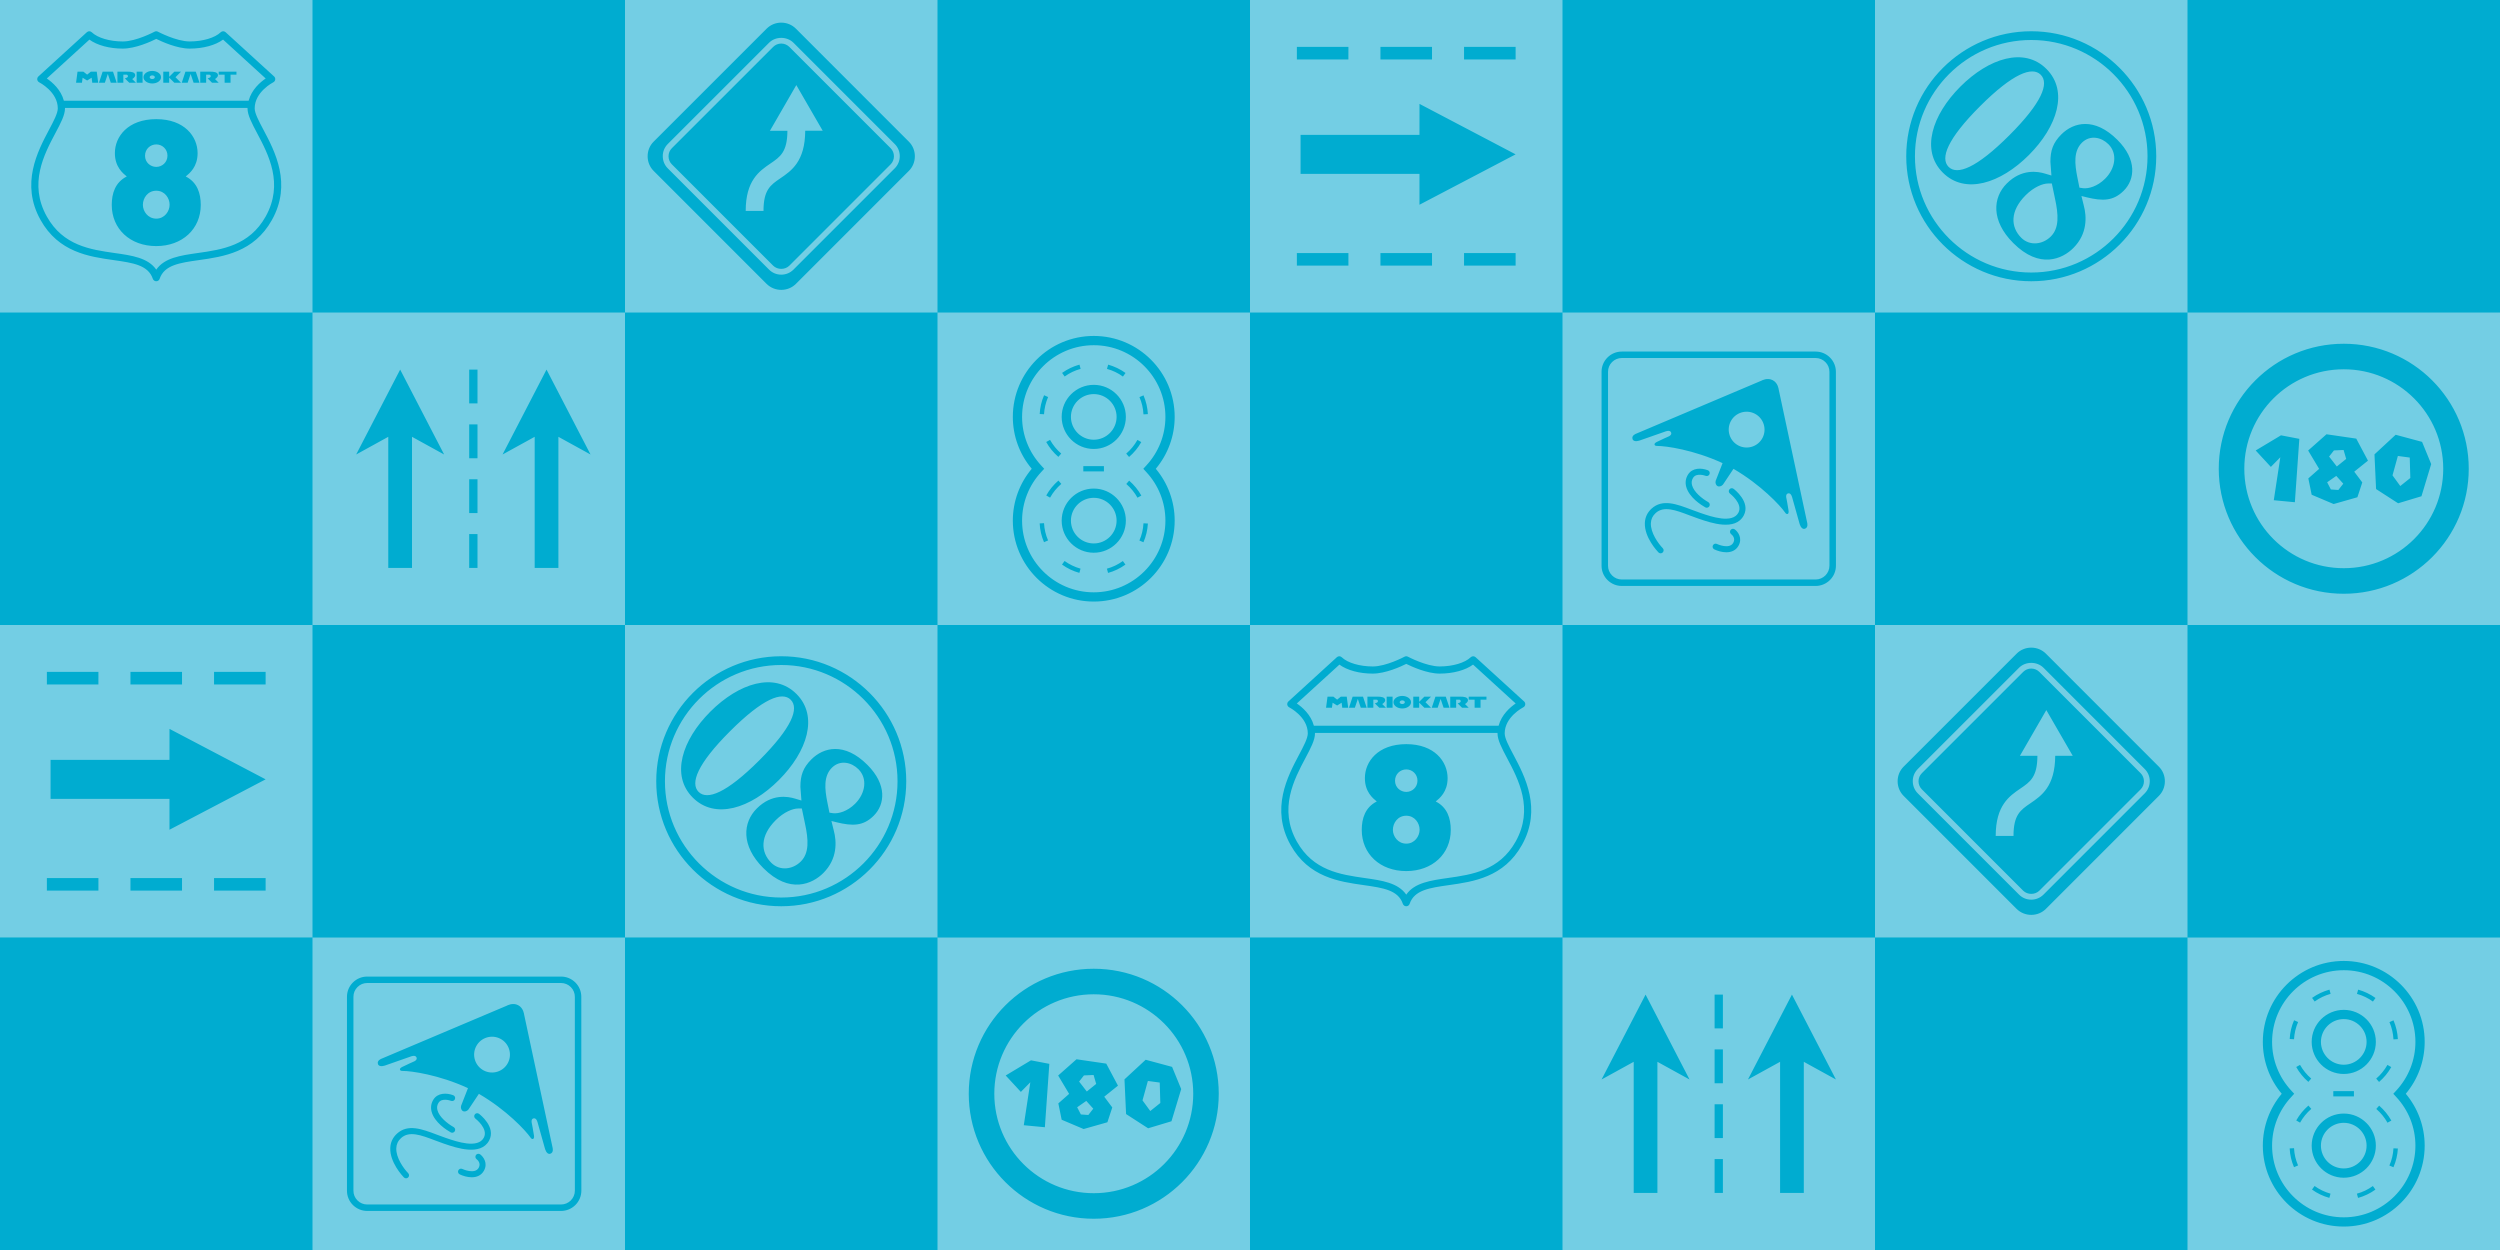 <?xml version="1.0" encoding="utf-8"?>
<!-- Generator: Adobe Illustrator 16.0.0, SVG Export Plug-In . SVG Version: 6.00 Build 0)  -->
<!DOCTYPE svg PUBLIC "-//W3C//DTD SVG 1.1//EN" "http://www.w3.org/Graphics/SVG/1.1/DTD/svg11.dtd">
<svg version="1.1" id="Layer_1" xmlns="http://www.w3.org/2000/svg" xmlns:xlink="http://www.w3.org/1999/xlink" x="0px" y="0px"
	 width="5728.329px" height="2864.156px" viewBox="0 0 5728.329 2864.156" enable-background="new 0 0 5728.329 2864.156"
	 xml:space="preserve">
<g>
	<defs>
		<rect id="SVGID_1_" width="5728.329" height="2864.156"/>
	</defs>
	<clipPath id="SVGID_2_">
		<use xlink:href="#SVGID_1_"  overflow="visible"/>
	</clipPath>
	<g clip-path="url(#SVGID_2_)">
		<rect fill="#73CEE4" width="5728.329" height="1432.087"/>
		<path fill="#00ACD0" d="M387.638,177.841l11.866,11.75l15.286,0.025l-12.729-12.703l12.729-12.696h-15.286l-11.866,11.832v-11.874
			l-13.502,0.042v25.374h13.502V177.841z M472.324,171.05h7.483c2.376,0,4.325,3.642,2.056,5.821
			c-2.27,2.088-6.093,2.591-6.093,2.591l10.064,10.129h15.27l-8.462-8.461c0,0,6.825-3.766,6.76-8.757
			c0.065-7.408-10.065-8.156-16.767-8.156c-3.881-0.042-7.664,0-10.312,0c-2.014-0.042-3.379,0-3.379,0H458.79v25.399l13.567-0.025
			L472.324,171.05z M436.761,169.339l6.867,20.277l13.46-0.025l-8.478-25.417h-23.715l-8.42,25.441l13.51-0.025L436.761,169.339z
			 M1432.078,1432.087h716.04V716.038h-716.04V1432.087z M514.672,189.591h13.567v-18.583l13.551,0.042v-6.875h-27.118
			l-13.567,0.042v6.833h13.567V189.591z M1756.45,650.38c8.979,8.897,20.894,13.805,33.656,13.805
			c12.736,0,24.66-4.843,33.63-13.805l258.656-258.697c8.996-8.946,13.872-20.885,13.872-33.624
			c0-12.736-4.876-24.709-13.872-33.572L1823.737,65.732c-8.971-8.922-20.894-13.863-33.63-13.863
			c-12.762,0-24.678,4.941-33.656,13.962l-258.672,258.656c-8.939,8.863-13.872,20.802-13.839,33.572
			c-0.033,12.738,4.9,24.736,13.839,33.624L1756.45,650.38z M1530.086,329.955l232.128-232.071
			c14.883-14.81,40.925-14.81,55.874,0.041l232.029,232.055c7.484,7.408,11.537,17.357,11.537,27.826
			c0,10.664-4.111,20.532-11.537,27.956l-232.029,232.023c-7.516,7.474-17.433,11.544-27.949,11.544
			c-10.566,0-20.533-4.046-27.958-11.544l-232.03-232.023c-7.491-7.39-11.528-17.324-11.528-27.956
			C1518.549,347.337,1522.66,337.43,1530.086,329.955z M2864.156,1432.087h716.038V716.038h-716.038V1432.087z M0,1432.087h716.031
			V716.038H0V1432.087z M4296.234,1432.087h716.039V716.038h-716.039V1432.087z M189.297,178.072l10.361,6.415l10.294-6.415
			l1.456,11.519h13.575l-3.306-25.374h-13.608l-8.412,6.833l-8.544-6.833l-13.51-0.042l-3.347,25.441l13.485-0.025L189.297,178.072z
			 M282.601,171.05h7.441c2.435-0.042,4.44,3.708,2.098,5.821c-2.295,2.088-6.168,2.591-6.168,2.591l10.263,10.129h15.261
			l-8.584-8.493c0,0,6.882-3.734,6.874-8.726c0.009-7.358-10.105-8.156-16.881-8.156h-10.303c-2.063,0-3.396,0-3.396,0
			l-10.155-0.042v25.417l13.551,0.025V171.05z M326.69,164.217h-13.583v25.374l13.583,0.025V164.217z M247.062,169.339l6.793,20.252
			h13.501l-8.404-25.417l-10.205,0.042h-13.592l-8.363,25.374h13.461L247.062,169.339z M348.86,191.262
			c11.158,0.041,20.121-6.323,20.121-14.349c0-7.935-8.963-14.391-20.121-14.391c-11.052,0-20.097,6.48-20.097,14.391
			C328.763,184.938,337.808,191.262,348.86,191.262z M348.86,172.752c3.281-0.034,5.92,1.841,5.92,4.161
			c0,2.367-2.64,4.217-5.954,4.217c-3.231,0-5.878-1.85-5.878-4.217C342.973,174.553,345.595,172.719,348.86,172.752z
			 M4654.285,644.443c157.879,0,286.385-128.474,286.385-286.384S4812.197,71.612,4654.285,71.612
			c-158.008,0.049-286.48,128.472-286.447,286.447C4367.805,515.979,4496.277,644.443,4654.285,644.443z M4654.285,91.642
			c146.826,0,266.402,119.503,266.402,266.417c0,146.835-119.509,266.395-266.402,266.395
			c-146.938,0-266.514-119.56-266.514-266.395C4387.771,211.145,4507.347,91.642,4654.285,91.642z M2148.118,0v716.038h716.039V0
			H2148.118z M5370.325,787.642c-158.173-0.048-286.351,128.187-286.431,286.4c0.08,158.174,128.258,286.44,286.431,286.44
			c158.142,0,286.416-128.266,286.383-286.44C5656.741,915.794,5528.565,787.594,5370.325,787.642z M5370.325,1301.92
			c-125.84,0.065-227.869-101.987-227.869-227.878c0-125.932,102.029-227.876,227.869-227.876
			c125.874,0,227.936,101.944,227.936,227.876C5598.261,1199.933,5496.199,1301.985,5370.325,1301.92z M4648.86,355.241
			c65.123-65.215,91.206-146.285,40.257-197.201c-50.883-50.923-131.893-24.791-197.147,40.317
			c-65.125,65.19-91.372,146.243-40.324,197.215C4502.627,446.472,4583.67,420.43,4648.86,355.241z M4464.898,382.367
			c-19.569-19.554-3.354-63.619,72.098-139.03c75.452-75.403,119.527-91.577,138.982-72.088
			c19.538,19.569,3.354,63.536-72.131,138.938C4528.38,385.582,4484.34,401.913,4464.898,382.367z M4700.499,402.176l-14.259-4.268
			c-17.185-5.344-53.975-11.603-88.016,22.522c-32.087,32.036-36.69,85.031,14.915,136.548
			c60.553,60.601,112.751,36.172,137.649,11.248c32.348-32.407,30.787-71.743,23.714-97.875l-5.229-21.256l12.303,3.067
			c35.686,8.643,60.52,8.971,84.627-15.237c25.49-25.457,31.082-70.815-14.504-116.434
			c-52.593-52.584-100.581-40.382-128.439-12.548c-19.159,19.151-25.096,37.019-25.096,62.846L4700.499,402.176z M4770.228,327.094
			c18.911-18.814,44.979-12.557,60.882,3.346c21.215,21.091,16.281,55.24-7.532,79.004c-17.894,17.876-38.449,23.213-50.323,21.814
			l-8.586-1.257l-4.965-24.792C4754.029,376.389,4750.789,346.623,4770.228,327.094z M4708.426,453.824
			c8.584,39.049,9.932,68.758-9.276,88c-18.83,18.871-48.612,22.094-67.821,2.976c-24.865-24.814-25.853-61.563,10.229-97.595
			c18.88-18.864,39.403-26.774,51.277-26.774h8.601L4708.426,453.824z M3580.194,0v716.038h716.04V0H3580.194z M5012.273,0v716.038
			h716.056V0H5012.273z M1771.572,608.723c9.842,9.819,27.25,9.819,37.068,0l232.087-232.111c4.868-4.909,7.607-11.546,7.607-18.552
			c0-6.981-2.739-13.592-7.607-18.517l-232.087-232.063c-4.942-4.909-11.537-7.63-18.534-7.68c-7.031,0-13.593,2.771-18.477,7.68
			l-232.153,232.063c-4.967,4.974-7.664,11.479-7.664,18.517c0.056,7.006,2.697,13.691,7.664,18.552L1771.572,608.723z
			 M1765.158,374.77c22.588-15.345,38.869-26.436,39.059-75.1l-40.095,0.065l60.504-104.79l60.511,104.691h-40.111
			c-0.304,70.33-31.633,91.684-56.918,108.887c-22.465,15.294-38.754,26.371-38.688,74.776h-40.777
			C1708.643,413.334,1739.931,391.963,1765.158,374.77z M3472.79,107.422h-118.195v28.788h118.195V107.422z M3089.673,579.828
			h-118.127v28.813h118.127V579.828z M3252.534,238.033l-0.033,70.938h-272.47v89.381l272.47-0.009v70.799l220.289-115.482
			L3252.534,238.033z M3089.673,107.422h-118.127v28.763h118.078L3089.673,107.422z M716.031,0v716.038h716.047V0H716.031z
			 M3281.216,107.422H3163.07v28.763h118.146V107.422z M3472.79,608.642v-28.813h-118.195v28.813H3472.79z M3163.07,608.642h118.146
			v-28.813H3163.07V608.642z M1075.062,1049.974h19.036V972.49h-19.036V1049.974z M2587.28,1101.317l-6.595,7.59
			c10.459,9.119,19.118,19.668,25.688,31.501l8.847-4.877C2608.05,1122.671,2598.618,1111.143,2587.28,1101.317z M2620.03,1242.46
			c5.888-13.549,9.333-28.005,10.14-42.897l-10.106-0.502c-0.723,13.7-3.799,26.905-9.325,39.478L2620.03,1242.46z
			 M2615.047,1012.947l-8.782-4.967c-6.676,11.8-15.303,22.432-25.753,31.452l6.57,7.614
			C2598.478,1037.195,2607.877,1025.766,2615.047,1012.947z M2506.186,1119.456c-40.546,0.033-73.536,32.981-73.536,73.561
			c0,40.472,32.989,73.462,73.536,73.462c40.489,0,73.52-32.99,73.52-73.543C2579.706,1152.438,2546.675,1119.489,2506.186,1119.456
			z M2506.186,1245.224c-28.862,0-52.33-23.362-52.354-52.288c0.024-28.822,23.492-52.272,52.354-52.272
			c28.821,0,52.305,23.434,52.305,52.272C2558.491,1221.813,2535.007,1245.224,2506.186,1245.224z M2620.138,905.862l-9.267,4.061
			c5.418,12.507,8.584,25.746,9.193,39.52l10.106-0.525C2629.363,933.958,2625.984,919.528,2620.138,905.862z M2529.481,1068.104
			h-47.24v12.022h47.24V1068.104z M2506.186,881.818c-40.546,0-73.536,32.923-73.536,73.389c0,40.571,32.989,73.536,73.536,73.536
			c40.489,0,73.52-32.999,73.52-73.57C2579.706,914.651,2546.675,881.818,2506.186,881.818z M2506.186,1007.56
			c-28.862,0-52.33-23.526-52.33-52.353c0-28.765,23.467-52.216,52.33-52.216c28.821,0,52.305,23.451,52.305,52.216
			C2558.491,984.034,2535.007,1007.486,2506.186,1007.56z M3972.257,1120.04c-3.092-2.311-7.417-1.684-9.669,1.381
			c-2.27,3.026-1.646,7.369,1.413,9.637c0.263,0.231,30.243,23.007,19.274,43.654c-13.699,25.664-62.163,9.103-85.418,1.143
			l-1.71-0.575c-6.858-2.335-13.716-4.917-20.394-7.441c-34.106-12.902-66.34-25.111-91.305-2.558
			c-9.834,8.939-15.097,20.13-15.557,33.197c-1.137,32.759,27.891,63.857,31.18,67.279c1.348,1.39,3.142,2.095,4.949,2.095
			c1.745,0,3.438-0.631,4.77-1.922c2.746-2.632,2.846-6.99,0.214-9.754c-10.524-10.902-28.089-35.218-27.332-57.222
			c0.361-9.357,3.947-17.014,11.052-23.458c18.683-16.875,45.768-6.653,77.163,5.237c6.809,2.573,13.78,5.214,20.819,7.614
			l1.676,0.559c26.84,9.202,82.804,28.369,102.062-7.72C4011.924,1150.266,3973.836,1121.266,3972.257,1120.04z M4075.649,892.68
			c0,0-1.381-15.162-13.715-21.494c-0.017-0.034-0.083-0.034-0.115-0.049c-0.033-0.024-0.083-0.065-0.099-0.081
			c-12.301-6.48-25.49,1.094-25.49,1.094l-286.86,121.383c0,0-11.627,3.849-8.665,12.492c2.941,8.683,17.332,2.935,17.332,2.935
			c17.021-5.978,57.264-20.039,57.264-20.039s10.559-4.639,13.552,1.48c2.991,6.094-4.967,9.407-4.967,9.407
			s-18.963,8.321-26.608,12.368c-1.235,0.649-6.876,2.91-6.168,6.512c0.707,3.586,6.035,3.092,6.035,3.092
			c19.637-0.124,83.642,8.822,149.819,39.412l-14.209,36.484c-3.042,5.632-2.205,10.747,0.099,13.823
			c0.724,1.027,1.595,1.808,2.632,2.335c0.952,0.501,2.12,0.788,3.387,0.804c3.849,0.107,8.553-2.154,11.413-7.828l21.709-32.57
			c63.004,36.666,107.027,83.962,118.26,100.129c0,0,2.582,4.605,5.938,3.133c3.338-1.504,1.973-7.385,1.808-8.766
			c-1.052-8.584-5.098-28.879-5.098-28.879s-1.841-8.412,4.851-9.489c6.711-1.051,8.981,10.264,8.981,10.264
			s11.56,41.007,16.396,58.38c0,0,3.534,15.073,12.332,12.532c8.767-2.581,5.312-14.274,5.312-14.274L4075.649,892.68z
			 M4038.532,1003.352c-10.46,20.095-35.259,27.891-55.355,17.44c-20.112-10.484-27.925-35.244-17.499-55.357
			c10.509-20.095,35.276-27.884,55.405-17.425C4041.114,958.454,4048.958,983.237,4038.532,1003.352z M5398.957,1005.02
			l-68.167-9.958l-42.051,37.226l25.145,42.06l-24.733,21.831l7.632,37.431l50.354,21.304l54.435-15.523l11.185-33.976
			l-18.436-24.612l31.459-25.309L5398.957,1005.02z M5357.91,1122.721l-17.121-1.226l-8.518-16.453l20.919-14.571l16.05,17.802
			L5357.91,1122.721z M5354.407,1068.926l-17.663-22.81l11.1-14.068l22.104-0.97l5.937,20.4L5354.407,1068.926z M3908.284,1090.356
			c3.552,1.291,7.531-0.462,8.864-4.046c1.381-3.57-0.412-7.524-3.996-8.881c-14.735-5.526-35.456-6.15-45.505,10.188
			c-5.181,8.479-6.563,17.696-4.062,27.408c6.429,24.831,35.109,42.585,43.793,47.453c1.004,0.607,2.188,0.887,3.371,0.887
			c2.402,0,4.704-1.257,5.986-3.519c1.877-3.306,0.676-7.509-2.63-9.375c-14.604-8.214-33.123-23.328-37.167-38.901
			c-1.562-6.036-0.774-11.512,2.466-16.71C3887.02,1082.495,3907.429,1090.027,3908.284,1090.356z M4193.121,819.242
			c-8.832-8.83-20.475-13.682-32.924-13.682h-444.08c-12.432,0-24.092,4.828-32.874,13.601
			c-8.782,8.798-13.601,20.467-13.551,32.907v444.013c-0.05,12.433,4.769,24.11,13.583,32.908
			c8.75,8.757,20.41,13.601,32.842,13.601h444.08c25.671,0,46.54-20.861,46.54-46.492l-0.099-444.029
			C4206.688,839.693,4201.869,828.033,4193.121,819.242z M4160.197,1327.821h-444.08c-8.47,0-16.445-3.29-22.365-9.283
			c-5.986-5.978-9.309-13.931-9.227-22.417V852.068c-0.082-8.495,3.207-16.462,9.227-22.457c5.92-5.993,13.896-9.3,22.365-9.3
			h444.08c8.453,0,16.396,3.354,22.431,9.375c6.003,5.995,9.259,13.946,9.211,22.358l0.048,444.054
			C4191.887,1313.587,4177.694,1327.821,4160.197,1327.821z M2506.186,769.75c-102.332,0-185.465,83.174-185.465,185.458
			c0,43.629,15.295,85.509,43.335,118.901c-28.04,33.433-43.335,75.246-43.335,118.828c0,102.299,83.134,185.447,185.465,185.447
			c102.25,0.024,185.382-83.148,185.382-185.447c0-43.582-15.294-85.395-43.259-118.828c27.965-33.393,43.259-75.272,43.259-118.935
			C2691.568,852.924,2608.437,769.75,2506.186,769.75z M2626.353,1081.411c28.418,30.489,44,70.146,44,111.525
			c0,90.557-73.658,164.265-164.167,164.265c-90.624,0.033-164.25-73.667-164.25-164.265c0-41.361,15.583-81.036,43.992-111.525
			l6.677-7.302l-6.677-7.271c-28.335-30.514-43.992-70.148-43.992-111.631c0.024-90.517,73.626-164.209,164.25-164.209
			c90.509-0.074,164.167,73.692,164.167,164.175c0,41.516-15.615,81.151-44,111.665l-6.668,7.271L2626.353,1081.411z
			 M5440.712,1041.118l3.651,79.474l50.521,32.586l53.482-16.084l22.3-73.725l-20.888-50.882l-60.52-16.307L5440.712,1041.118z
			 M5521.51,1048.42l1.332,46.804l-23.024,18.427l-17.794-24.397l12.285-44.51L5521.51,1048.42z M3974.92,1212.957
			c-3.058-2.27-7.3-1.604-9.588,1.415c-2.268,3.034-1.626,7.352,1.365,9.637c1.877,1.415,10.789,9.021,4.77,19.743
			c-8.978,15.911-37.232,2.755-37.528,2.607c-3.389-1.662-7.498-0.148-9.128,3.265c-1.66,3.42-0.213,7.54,3.225,9.184
			c7.12,3.404,17.449,6.635,27.547,6.635c10.887,0,21.575-3.732,27.891-14.932
			C3993.274,1233.087,3982.207,1218.328,3974.92,1212.957z M2433.382,1293.558c12.062,8.74,25.432,15.17,39.806,19.06l2.665-9.628
			c-13.141-3.667-25.393-9.572-36.559-17.58L2433.382,1293.558z M2536.265,1303.022l2.664,9.727
			c14.25-3.882,27.686-10.387,39.807-19.061l-5.872-8.174C2561.698,1293.558,2549.446,1299.47,2536.265,1303.022z
			 M5168.555,1032.204l34.717,37.62l21.707-22.086l-14.981,98.459l48.302,4.588l10.229-145.239l-42.051-8.075L5168.555,1032.204z
			 M1075.062,924.347h19.036v-77.484h-19.036V924.347z M1075.062,1175.626h19.036v-77.459h-19.036V1175.626z M92.935,504.008
			c41.318,74.037,111.229,84.035,167.521,91.979c44.091,6.299,79.062,11.241,89.72,42.841c1.192,3.404,4.291,5.616,7.868,5.616
			c3.562,0,6.637-2.212,7.722-5.575c10.722-31.641,45.619-36.583,89.89-42.857c56.129-7.936,126.155-17.966,167.424-92.003
			c46.311-82.698,6.709-157.286-19.455-206.697c-10.731-20.22-20.048-37.791-20.048-48.991c0-37.998,42.126-59.451,42.529-59.68
			c2.467-1.235,4.127-3.537,4.506-6.159c0.386-2.762-0.584-5.436-2.492-7.244L516.95,73.815c-3.265-2.944-8.132-2.944-11.224,0.099
			c-13.304,12.819-41.114,21.034-71.062,21.067c-30.795-0.033-72.311-22.152-72.837-22.358c-2.426-1.316-5.304-1.316-7.688,0
			c-0.477,0.222-41.97,22.392-72.821,22.392c-29.881-0.034-57.757-8.281-70.979-21.018c-3.157-3.109-8.075-3.183-11.273-0.214
			L87.918,175.236c-1.957,1.808-2.828,4.482-2.573,7.244c0.468,2.589,2.096,4.958,4.539,6.175
			c0.369,0.213,42.454,21.617,42.545,59.665c-0.091,11.2-9.276,28.796-20.072,49.081C86.208,346.738,46.681,421.31,92.935,504.008z
			 M107.241,179.833l97.622-89.045c17.465,12.852,45.826,20.639,76.455,20.581c29.495,0,64.936-16.354,76.727-22.267
			c11.701,5.846,47.208,22.267,76.62,22.267c30.712,0,59.057-7.729,76.455-20.647l97.646,89.111
			c-12.393,8.403-32.333,25.54-39.1,50.981H146.382C139.614,205.372,119.667,188.235,107.241,179.833z M148.898,248.319
			c0-0.377-0.091-0.708-0.099-1.085h418.449c0,0.377-0.099,0.708-0.099,1.085c0,15.318,9.679,33.558,21.905,56.688
			c26.059,49.023,61.564,116.129,19.711,191.056c-37.438,66.852-100.113,75.789-155.42,83.642
			c-39.271,5.6-76.644,10.928-95.302,38.121c-18.78-27.193-56.087-32.504-95.343-38.047c-55.307-7.926-117.997-16.798-155.46-83.715
			c-41.862-74.927-6.348-142.032,19.637-190.95C139.212,281.893,148.898,263.671,148.898,248.319z M816.078,1041.39l73.602-40.521
			v300.394h54.36v-300.394l73.603,40.521L916.913,846.863L816.078,1041.39z M1075.062,1301.262h19.036v-77.475h-19.036V1301.262z
			 M1151.517,1041.39l73.603-40.521v300.394h54.369v-300.394l73.618,40.521l-100.827-194.526L1151.517,1041.39z M2397.284,1135.252
			l8.798,4.999c6.578-11.881,15.237-22.439,25.737-31.526l-6.644-7.612C2413.845,1110.93,2404.445,1122.416,2397.284,1135.252z
			 M256.066,469.561c0,54.928,41.937,94.307,101.978,94.307c59.953-0.032,101.955-39.379,101.955-94.307
			c0-26.485-8.026-51.902-34.438-65.19c8.757-7.152,27.209-21.938,27.209-53.415c0-37.881-29.824-77.96-94.727-77.96
			c-64.959,0-94.792,40.079-94.792,77.576v0.418c-0.09,31.444,18.478,46.229,27.21,53.382
			C264.042,417.659,256.066,443.059,256.066,469.561z M332.332,356.654c0-15.139,12.096-25.745,25.712-25.745
			c13.519-0.024,25.672,10.559,25.672,25.745c0,15.146-12.121,25.778-25.672,25.778c-13.657-0.032-25.712-10.632-25.712-25.333
			V356.654z M327.398,469.216c0-15.245,10.953-32.208,30.646-32.208c19.538,0,30.589,16.939,30.589,32.119
			c0,14.899-11.388,31.854-30.589,31.854c-19.364-0.049-30.646-17.039-30.646-31.445V469.216z M2382.22,1199.307
			c0.698,14.892,4.062,29.422,9.965,43.023l9.3-4.037c-5.459-12.532-8.568-25.771-9.267-39.527L2382.22,1199.307z M2392.317,905.647
			c-5.903,13.634-9.325,28.122-10.024,42.973l9.925,0.582c0.756-13.731,3.947-27.018,9.324-39.459L2392.317,905.647z
			 M2578.966,854.626c-12.079-8.692-25.564-15.155-39.822-19.111l-2.706,9.754c13.14,3.584,25.523,9.489,36.566,17.546
			L2578.966,854.626z M2476.025,845.202l-2.59-9.727c-14.324,3.963-27.751,10.32-39.839,18.979l5.903,8.256
			C2450.601,854.626,2462.885,848.796,2476.025,845.202z M2425.019,1046.833l6.587-7.54c-10.459-9.054-19.043-19.662-25.614-31.428
			l-8.774,4.884C2404.315,1025.528,2413.672,1037.04,2425.019,1046.833z"/>
		<rect y="1432.078" fill="#73CEE4" width="5728.329" height="1432.078"/>
		<path fill="#00ACD0" d="M2864.156,2864.156h716.038v-716.04h-716.038V2864.156z M4296.234,2864.156h716.039v-716.04h-716.039
			V2864.156z M1432.078,2864.156h716.04v-716.04h-716.04V2864.156z M2957.105,1936.102c41.312,74.02,111.223,84.037,167.516,91.963
			c44.09,6.314,79.07,11.248,89.727,42.842c1.184,3.403,4.275,5.623,7.861,5.623c3.553,0,6.643-2.22,7.729-5.574
			c10.706-31.643,45.619-36.576,89.891-42.857c56.113-7.928,126.139-17.977,167.417-91.996
			c46.311-82.723,6.709-157.285-19.455-206.704c-10.74-20.229-20.048-37.793-20.048-48.991c0-37.989,42.134-59.451,42.527-59.682
			c2.468-1.233,4.129-3.537,4.507-6.166c0.395-2.765-0.575-5.428-2.499-7.237l-111.173-101.419
			c-3.256-2.943-8.124-2.943-11.217,0.099c-13.304,12.811-41.114,21.018-71.06,21.067c-30.804-0.05-72.312-22.17-72.838-22.367
			c-2.435-1.316-5.295-1.316-7.697,0c-0.459,0.23-41.969,22.398-72.804,22.398c-29.882-0.031-57.773-8.288-70.996-21.018
			c-3.157-3.107-8.058-3.188-11.264-0.229l-111.155,101.469c-1.942,1.81-2.829,4.473-2.566,7.237
			c0.477,2.598,2.104,4.965,4.538,6.182c0.362,0.215,42.462,21.61,42.545,59.666c-0.083,11.198-9.275,28.778-20.079,49.072
			C2950.364,1778.816,2910.845,1853.379,2957.105,1936.102z M2971.414,1611.893l97.621-89.035
			c17.465,12.86,45.816,20.656,76.455,20.589c29.488,0,64.926-16.347,76.719-22.266c11.708,5.838,47.214,22.266,76.62,22.266
			c30.704,0,59.056-7.729,76.454-20.638l97.654,89.084c-12.399,8.421-32.332,25.558-39.106,50.999h-423.293
			C3003.779,1637.45,2983.831,1620.313,2971.414,1611.893z M3013.054,1680.406c0-0.379-0.099-0.707-0.099-1.087h418.457
			c-0.016,0.38-0.099,0.708-0.099,1.087c0,15.327,9.688,33.548,21.905,56.687c26.067,49.025,61.557,116.122,19.719,191.049
			c-37.447,66.868-100.12,75.78-155.41,83.642c-39.289,5.591-76.67,10.92-95.318,38.121c-18.781-27.201-56.08-32.496-95.352-38.055
			c-55.29-7.928-117.98-16.791-155.443-83.708c-41.869-74.927-6.349-142.023,19.636-190.95
			C3003.385,1713.987,3013.054,1695.75,3013.054,1680.406z M0,2864.156h716.031v-716.04H0V2864.156z M417.068,1539.499H298.923
			v28.765h118.146V1539.499z M1836.334,1834.27l-14.266-4.275c-17.178-5.361-53.958-11.611-88,22.531
			c-32.094,32.019-36.682,85.022,14.924,136.529c60.535,60.618,112.718,36.165,137.633,11.25
			c32.356-32.398,30.785-71.736,23.714-97.885l-5.239-21.247l12.31,3.059c35.687,8.649,60.511,8.979,84.629-15.229
			c25.506-25.457,31.082-70.813-14.506-116.435c-52.609-52.577-100.589-40.373-128.422-12.531
			c-19.184,19.143-25.129,37.003-25.129,62.823L1836.334,1834.27z M1906.063,1759.18c18.896-18.814,44.987-12.563,60.898,3.354
			c21.198,21.083,16.282,55.225-7.549,79.005c-17.9,17.859-38.449,23.188-50.323,21.808l-8.592-1.251l-4.966-24.799
			C1889.873,1808.483,1886.625,1778.717,1906.063,1759.18z M1844.261,1885.909c8.577,39.042,9.925,68.759-9.275,87.999
			c-18.822,18.864-48.614,22.087-67.813,2.978c-24.866-24.832-25.87-61.572,10.237-97.604
			c18.871-18.864,39.386-26.757,51.252-26.757h8.617L1844.261,1885.909z M388.37,1670.111l-0.024,70.945H115.867v89.383
			l272.479-0.018v70.799l220.288-115.482L388.37,1670.111z M5370.342,2551.543c-40.554,0.016-73.528,32.973-73.528,73.562
			c0,40.454,32.975,73.46,73.528,73.46c40.472,0,73.512-33.006,73.512-73.527S5410.813,2551.559,5370.342,2551.543z
			 M5370.342,2677.303c-28.861,0-52.313-23.354-52.347-52.266c0.033-28.846,23.485-52.297,52.347-52.297
			c28.813,0,52.297,23.436,52.297,52.297C5422.639,2653.883,5399.155,2677.303,5370.342,2677.303z M298.923,2040.727h118.146
			v-28.812H298.923V2040.727z M1790.122,2076.529c157.877,0,286.391-128.473,286.391-286.383
			c0-157.926-128.481-286.465-286.391-286.465c-158.009,0.065-286.498,128.473-286.44,286.465
			C1503.625,1948.057,1632.113,2076.529,1790.122,2076.529z M1790.122,1523.729c146.842,0,266.41,119.511,266.41,266.418
			c0,146.842-119.518,266.402-266.41,266.402c-146.932,0-266.516-119.561-266.516-266.402
			C1523.606,1643.239,1643.19,1523.729,1790.122,1523.729z M1784.695,1787.317c65.141-65.206,91.215-146.283,40.276-197.197
			c-50.908-50.915-131.902-24.801-197.149,40.324c-65.14,65.19-91.379,146.233-40.349,197.215
			C1638.47,1878.558,1719.505,1852.525,1784.695,1787.317z M1600.719,1814.453c-19.553-19.553-3.354-63.629,72.122-139.031
			c75.443-75.402,119.501-91.584,138.965-72.08c19.537,19.569,3.354,63.513-72.122,138.932
			C1664.232,1817.66,1620.174,1833.991,1600.719,1814.453z M5370.342,2201.844c-102.324,0-185.456,83.165-185.456,185.441
			c0,43.629,15.294,85.516,43.317,118.884c-28.023,33.45-43.317,75.272-43.317,118.868c0,102.292,83.132,185.424,185.456,185.424
			c102.242,0.018,185.392-83.132,185.392-185.424c0-43.596-15.296-85.418-43.286-118.868c27.99-33.368,43.286-75.255,43.286-118.917
			C5555.733,2285.009,5472.584,2201.844,5370.342,2201.844z M5490.51,2513.471c28.418,30.523,44.009,70.157,44.009,111.566
			c0,90.533-73.677,164.258-164.177,164.258c-90.632,0.033-164.24-73.676-164.24-164.258c0-41.377,15.557-81.043,43.99-111.566
			l6.678-7.302l-6.678-7.235c-28.352-30.524-43.99-70.157-43.99-111.648c0.031-90.518,73.608-164.209,164.24-164.209
			c90.5-0.066,164.177,73.691,164.177,164.176c0,41.524-15.624,81.157-44.009,111.682l-6.676,7.235L5490.51,2513.471z
			 M608.633,1539.499H490.448v28.78h118.186V1539.499z M3120.229,1901.647c0,54.911,41.937,94.298,101.979,94.298
			c59.961-0.033,101.962-39.387,101.962-94.298c0-26.494-8.024-51.886-34.437-65.19c8.749-7.154,27.2-21.922,27.2-53.431
			c0-37.858-29.831-77.952-94.726-77.952c-64.961,0-94.792,40.094-94.792,77.59v0.411c-0.099,31.46,18.484,46.228,27.199,53.382
			C3128.205,1849.762,3120.229,1875.138,3120.229,1901.647z M3196.487,1788.75c0-15.148,12.105-25.756,25.722-25.756
			c13.518-0.031,25.671,10.559,25.671,25.756c0,15.13-12.121,25.785-25.671,25.785c-13.649-0.065-25.722-10.655-25.722-25.358
			V1788.75z M3191.57,1901.302c0-15.245,10.953-32.2,30.639-32.2c19.536,0,30.588,16.939,30.588,32.102
			c0,14.9-11.38,31.855-30.588,31.855c-19.373-0.049-30.639-17.038-30.639-31.443V1901.302z M3336.506,1603.145h7.466
			c2.385,0,4.325,3.617,2.055,5.822c-2.27,2.072-6.101,2.58-6.101,2.58l10.082,10.115h15.26l-8.47-8.453c0,0,6.842-3.75,6.777-8.749
			c0.064-7.4-10.064-8.173-16.774-8.173c-3.882-0.018-7.665,0-10.295,0c-2.041-0.018-3.389,0-3.389,0h-10.163v25.407l13.567-0.032
			L3336.506,1603.145z M3300.917,1601.418l6.874,20.276l13.452-0.032l-8.47-25.393h-23.714l-8.419,25.425l13.518-0.032
			L3300.917,1601.418z M3378.835,1621.662h13.569v-18.567l13.551,0.05v-6.875h-27.12l-13.567,0.018v6.857h13.567V1621.662z
			 M3251.812,1609.921l11.856,11.741l15.277,0.032l-12.712-12.696l12.712-12.711h-15.277l-11.856,11.84v-11.857l-13.52,0.018v25.375
			h13.52V1609.921z M4620.621,2082.466c8.981,8.881,20.903,13.798,33.648,13.798c12.729,0,24.669-4.834,33.633-13.798
			l258.654-258.704c8.98-8.931,13.88-20.87,13.88-33.615s-4.899-24.718-13.88-33.599l-258.654-258.738
			c-8.964-8.928-20.903-13.863-33.633-13.863c-12.745,0-24.667,4.936-33.648,13.962l-258.67,258.64
			c-8.931,8.881-13.88,20.82-13.848,33.599c-0.032,12.745,4.917,24.718,13.848,33.615L4620.621,2082.466z M4394.266,1762.042
			l232.096-232.079c14.9-14.803,40.95-14.803,55.916,0.031l231.997,232.064c7.499,7.416,11.546,17.366,11.546,27.825
			c0,10.657-4.129,20.54-11.546,27.958l-231.997,232.029c-7.531,7.466-17.449,11.545-27.992,11.545
			c-10.556,0-20.523-4.046-27.939-11.545l-232.031-232.029c-7.498-7.385-11.511-17.316-11.511-27.958
			C4382.721,1779.425,4386.816,1769.507,4394.266,1762.042z M4635.735,2040.81c9.851,9.817,27.235,9.817,37.068,0l232.098-232.129
			c4.851-4.899,7.597-11.528,7.597-18.534c0-6.99-2.746-13.601-7.597-18.518l-232.098-232.062
			c-4.934-4.918-11.528-7.631-18.534-7.697c-7.021,0-13.601,2.779-18.469,7.697l-232.161,232.062
			c-4.95,4.982-7.68,11.463-7.68,18.518c0.083,7.006,2.729,13.666,7.68,18.534L4635.735,2040.81z M4629.322,1806.855
			c22.58-15.344,38.876-26.445,39.058-75.106l-40.077,0.065l60.486-104.792l60.504,104.692h-40.11
			c-0.297,70.321-31.626,91.701-56.902,108.887c-22.481,15.295-38.762,26.362-38.681,74.779h-40.784
			C4572.815,1845.421,4604.095,1824.04,4629.322,1806.855z M5012.273,1432.078v716.038h716.056v-716.038H5012.273z
			 M3213.032,1623.34c11.149,0.05,20.112-6.332,20.112-14.342c0-7.926-8.963-14.389-20.112-14.389
			c-11.052,0-20.097,6.463-20.097,14.389C3192.936,1617.008,3201.98,1623.34,3213.032,1623.34z M3213.032,1604.822
			c3.271-0.034,5.921,1.841,5.921,4.176c0,2.369-2.649,4.211-5.954,4.211c-3.239,0-5.888-1.842-5.888-4.211
			C3207.145,1606.631,3209.76,1604.788,3213.032,1604.822z M3053.461,1610.15l10.36,6.413l10.312-6.413l1.447,11.512h13.567
			l-3.305-25.375h-13.617l-8.404,6.857l-8.535-6.857l-13.518-0.018l-3.354,25.425l13.485-0.032L3053.461,1610.15z
			 M3580.194,1432.078v716.038h716.04v-716.038H3580.194z M2148.118,1432.078v716.038h716.039v-716.038H2148.118z
			 M3111.234,1601.418l6.776,20.244h13.518l-8.42-25.393l-10.197,0.018h-13.583l-8.371,25.375h13.469L3111.234,1601.418z
			 M716.031,1432.078v716.038h716.047v-716.038H716.031z M3190.847,1596.287h-13.567v25.375l13.567,0.032V1596.287z
			 M3146.757,1603.145h7.45c2.433-0.05,4.439,3.7,2.089,5.822c-2.286,2.072-6.152,2.58-6.152,2.58l10.262,10.115h15.263
			l-8.585-8.485c0,0,6.876-3.718,6.876-8.717c0-7.367-10.116-8.173-16.875-8.173h-10.327c-2.057,0-3.388,0-3.388,0l-10.163-0.018
			v25.393l13.551,0.032V1603.145z M608.633,2040.727v-28.812H490.448v28.812H608.633z M3928.709,2356.448h19.012v-77.491h-19.012
			V2356.448z M5340.164,2277.279l-2.582-9.718c-14.308,3.963-27.742,10.312-39.848,18.961l5.921,8.272
			C5314.772,2286.704,5327.042,2280.882,5340.164,2277.279z M225.518,1539.499H107.39v28.765h118.087L225.518,1539.499z
			 M4005.148,2473.475l73.611-40.521v300.395h54.367v-300.395l73.61,40.521l-100.812-194.518L4005.148,2473.475z M3928.709,2733.348
			h19.012v-77.491h-19.012V2733.348z M3928.709,2607.704h19.012v-77.459h-19.012V2607.704z M3928.709,2482.06h19.012v-77.491
			h-19.012V2482.06z M5246.392,2631.385c0.691,14.9,4.046,29.422,9.966,43.023l9.291-4.047c-5.475-12.531-8.584-25.753-9.273-39.502
			L5246.392,2631.385z M5400.422,2735.092l2.663,9.736c14.242-3.883,27.661-10.363,39.798-19.046l-5.854-8.189
			C5425.847,2725.651,5413.578,2731.539,5400.422,2735.092z M5297.537,2725.651c12.071,8.733,25.442,15.164,39.798,19.044
			l2.665-9.621c-13.124-3.667-25.392-9.57-36.559-17.58L5297.537,2725.651z M5393.629,2500.183h-47.249v12.038h47.249V2500.183z
			 M5261.423,2567.331l8.815,5.016c6.577-11.907,15.244-22.466,25.72-31.544l-6.626-7.614
			C5278.017,2543.008,5268.61,2554.502,5261.423,2567.331z M5256.489,2337.734c-5.921,13.616-9.341,28.122-10.032,42.972
			l9.918,0.575c0.772-13.716,3.947-27.002,9.323-39.469L5256.489,2337.734z M5289.184,2478.918l6.579-7.547
			c-10.444-9.045-19.046-19.67-25.623-31.428l-8.749,4.884C5268.462,2457.606,5277.835,2469.135,5289.184,2478.918z
			 M3669.726,2473.475l73.608-40.521v300.395h54.338v-300.395l73.609,40.521l-100.712-194.518L3669.726,2473.475z
			 M5443.114,2286.704c-12.087-8.684-25.558-15.147-39.816-19.094l-2.712,9.735c13.156,3.585,25.523,9.488,36.558,17.548
			L5443.114,2286.704z M5484.294,2337.932l-9.26,4.078c5.411,12.498,8.568,25.754,9.177,39.518l10.113-0.541
			C5493.503,2366.036,5490.132,2351.613,5484.294,2337.932z M5484.195,2674.538c5.854-13.551,9.308-27.989,10.129-42.89
			l-10.113-0.492c-0.707,13.682-3.799,26.904-9.325,39.469L5484.195,2674.538z M1033.619,2522.434
			c3.552,1.299,7.532-0.477,8.855-4.045c1.382-3.568-0.402-7.516-4.004-8.881c-14.735-5.525-35.449-6.135-45.497,10.179
			c-5.188,8.487-6.562,17.696-4.062,27.415c6.439,24.851,35.112,42.611,43.795,47.463c1.011,0.592,2.195,0.889,3.371,0.889
			c2.393,0,4.712-1.267,5.995-3.537c1.858-3.289,0.666-7.499-2.631-9.374c-14.621-8.206-33.13-23.319-37.184-38.894
			c-1.554-6.036-0.764-11.511,2.484-16.691C1012.347,2514.556,1032.764,2522.121,1033.619,2522.434z M1200.969,2324.775
			c0,0-1.373-15.179-13.699-21.512c-0.025-0.033-0.082-0.033-0.124-0.064c-0.024,0-0.074-0.033-0.099-0.067
			c-12.285-6.479-25.499,1.118-25.499,1.118l-286.851,121.369c0,0-11.619,3.848-8.667,12.499c2.944,8.667,17.342,2.928,17.342,2.928
			c17.014-5.986,57.264-20.048,57.264-20.048s10.549-4.639,13.542,1.48c2.993,6.101-4.975,9.422-4.975,9.422
			s-18.953,8.321-26.617,12.368c-1.217,0.624-6.857,2.894-6.15,6.512c0.708,3.569,6.027,3.076,6.027,3.076
			c19.652-0.114,83.659,8.831,149.819,39.419l-14.218,36.478c-3.026,5.623-2.195,10.738,0.099,13.813
			c0.741,1.052,1.62,1.826,2.64,2.352c0.971,0.494,2.139,0.79,3.396,0.807c3.849,0.099,8.543-2.172,11.405-7.828l21.709-32.563
			c63.019,36.642,107.052,83.939,118.26,100.12c0,0,2.605,4.605,5.944,3.126c3.347-1.497,1.99-7.401,1.809-8.75
			c-1.069-8.585-5.106-28.877-5.106-28.877s-1.826-8.421,4.851-9.505c6.709-1.054,8.979,10.262,8.979,10.262
			s11.57,41.014,16.42,58.38c0,0,3.512,15.08,12.318,12.532c8.757-2.583,5.304-14.275,5.304-14.275L1200.969,2324.775z
			 M1163.843,2435.421c-10.459,20.112-35.235,27.907-55.356,17.447c-20.104-10.475-27.908-35.242-17.474-55.354
			c10.492-20.113,35.276-27.876,55.406-17.416C1166.45,2390.525,1174.278,2415.324,1163.843,2435.421z M225.518,2011.915H107.39
			v28.812h118.128V2011.915z M1100.248,2645.035c-3.05-2.27-7.302-1.612-9.596,1.414c-2.269,3.027-1.628,7.352,1.357,9.638
			c1.891,1.415,10.821,9.029,4.802,19.751c-8.979,15.902-37.266,2.746-37.545,2.599c-3.396-1.661-7.508-0.148-9.128,3.271
			c-1.669,3.422-0.206,7.533,3.231,9.177c7.129,3.422,17.44,6.645,27.538,6.645c10.895,0,21.568-3.733,27.884-14.948
			C1118.602,2665.166,1107.526,2650.413,1100.248,2645.035z M1097.601,2552.118c-3.108-2.302-7.434-1.678-9.67,1.381
			c-2.269,3.026-1.669,7.367,1.406,9.638c0.272,0.23,30.227,23.024,19.266,43.662c-13.707,25.655-62.164,9.095-85.41,1.135
			l-1.719-0.559c-6.866-2.352-13.708-4.934-20.384-7.467c-34.116-12.894-66.349-25.096-91.314-2.533
			c-9.843,8.931-15.097,20.131-15.541,33.188c-1.151,32.759,27.875,63.858,31.165,67.263c1.349,1.414,3.141,2.104,4.95,2.104
			c1.735,0,3.437-0.624,4.777-1.906c2.746-2.632,2.828-7.006,0.206-9.77c-10.526-10.902-28.097-35.225-27.333-57.215
			c0.354-9.356,3.939-17.021,11.052-23.467c18.673-16.873,45.768-6.645,77.162,5.247c6.808,2.564,13.773,5.212,20.82,7.614
			l1.669,0.559c26.855,9.193,82.803,28.352,102.069-7.73C1137.259,2582.344,1099.18,2553.335,1097.601,2552.118z M2304.392,2464.3
			l34.708,37.609l21.716-22.086l-14.982,98.459l48.309,4.589l10.228-145.247l-42.059-8.059L2304.392,2464.3z M2534.801,2437.099
			l-68.159-9.966l-42.051,37.232l25.129,42.066l-24.726,21.824l7.622,37.413l50.357,21.313l54.435-15.509l11.182-33.96
			l-18.426-24.635l31.452-25.293L2534.801,2437.099z M2493.737,2554.799l-17.112-1.232l-8.502-16.446l20.911-14.571l16.026,17.794
			L2493.737,2554.799z M2490.234,2501.005l-17.646-22.792l11.083-14.079l22.12-0.985l5.945,20.408L2490.234,2501.005z
			 M1318.44,2251.329c-8.832-8.831-20.467-13.682-32.917-13.682H841.445c-12.434,0-24.093,4.834-32.875,13.583
			c-8.782,8.815-13.601,20.475-13.551,32.925v444.012c-0.049,12.433,4.769,24.094,13.576,32.909
			c8.758,8.748,20.417,13.583,32.851,13.583h444.078c25.664,0,46.55-20.854,46.55-46.475l-0.115-444.029
			C1332.015,2271.787,1327.213,2260.111,1318.44,2251.329z M1285.523,2759.891H841.445c-8.478,0-16.446-3.289-22.366-9.273
			c-5.986-5.971-9.309-13.914-9.234-22.4v-444.062c-0.074-8.503,3.215-16.479,9.234-22.466c5.92-5.986,13.888-9.308,22.366-9.308
			h444.078c8.445,0,16.404,3.354,22.448,9.373c5.979,6.004,9.234,13.962,9.185,22.366l0.049,444.063
			C1317.206,2745.649,1303.021,2759.891,1285.523,2759.891z M2576.557,2473.196l3.651,79.48l50.513,32.596l53.498-16.085l22.3-73.74
			l-20.902-50.883l-60.511-16.313L2576.557,2473.196z M2657.337,2480.498l1.333,46.803l-23,18.436l-17.81-24.388l12.285-44.519
			L2657.337,2480.498z M5370.342,2313.921c-40.554,0-73.528,32.892-73.528,73.364c0,40.57,32.975,73.527,73.528,73.527
			c40.472,0,73.512-32.99,73.512-73.561C5443.854,2346.746,5410.813,2313.921,5370.342,2313.921z M5370.342,2439.646
			c-28.861,0-52.313-23.534-52.313-52.361c0-28.747,23.452-52.216,52.313-52.216c28.813,0,52.297,23.469,52.297,52.216
			C5422.639,2416.112,5399.155,2439.564,5370.342,2439.646z M2506.161,2219.722c-158.181-0.034-286.358,128.176-286.432,286.414
			c0.074,158.175,128.251,286.415,286.432,286.415c158.149,0,286.416-128.24,286.399-286.415
			C2792.577,2347.882,2664.409,2219.688,2506.161,2219.722z M2506.161,2734.005c-125.841,0.067-227.869-101.993-227.869-227.869
			c0-125.939,102.027-227.901,227.869-227.901c125.882,0,227.936,101.962,227.936,227.901
			C2734.097,2632.012,2632.043,2734.072,2506.161,2734.005z M5451.436,2533.404l-6.595,7.58
			c10.46,9.128,19.125,19.687,25.671,31.493l8.865-4.868C5472.189,2554.75,5462.782,2543.237,5451.436,2533.404z M5479.194,2445.025
			l-8.782-4.967c-6.676,11.809-15.31,22.432-25.753,31.461l6.579,7.613C5462.618,2469.265,5472.025,2457.854,5479.194,2445.025z"/>
	</g>
</g>
</svg>
